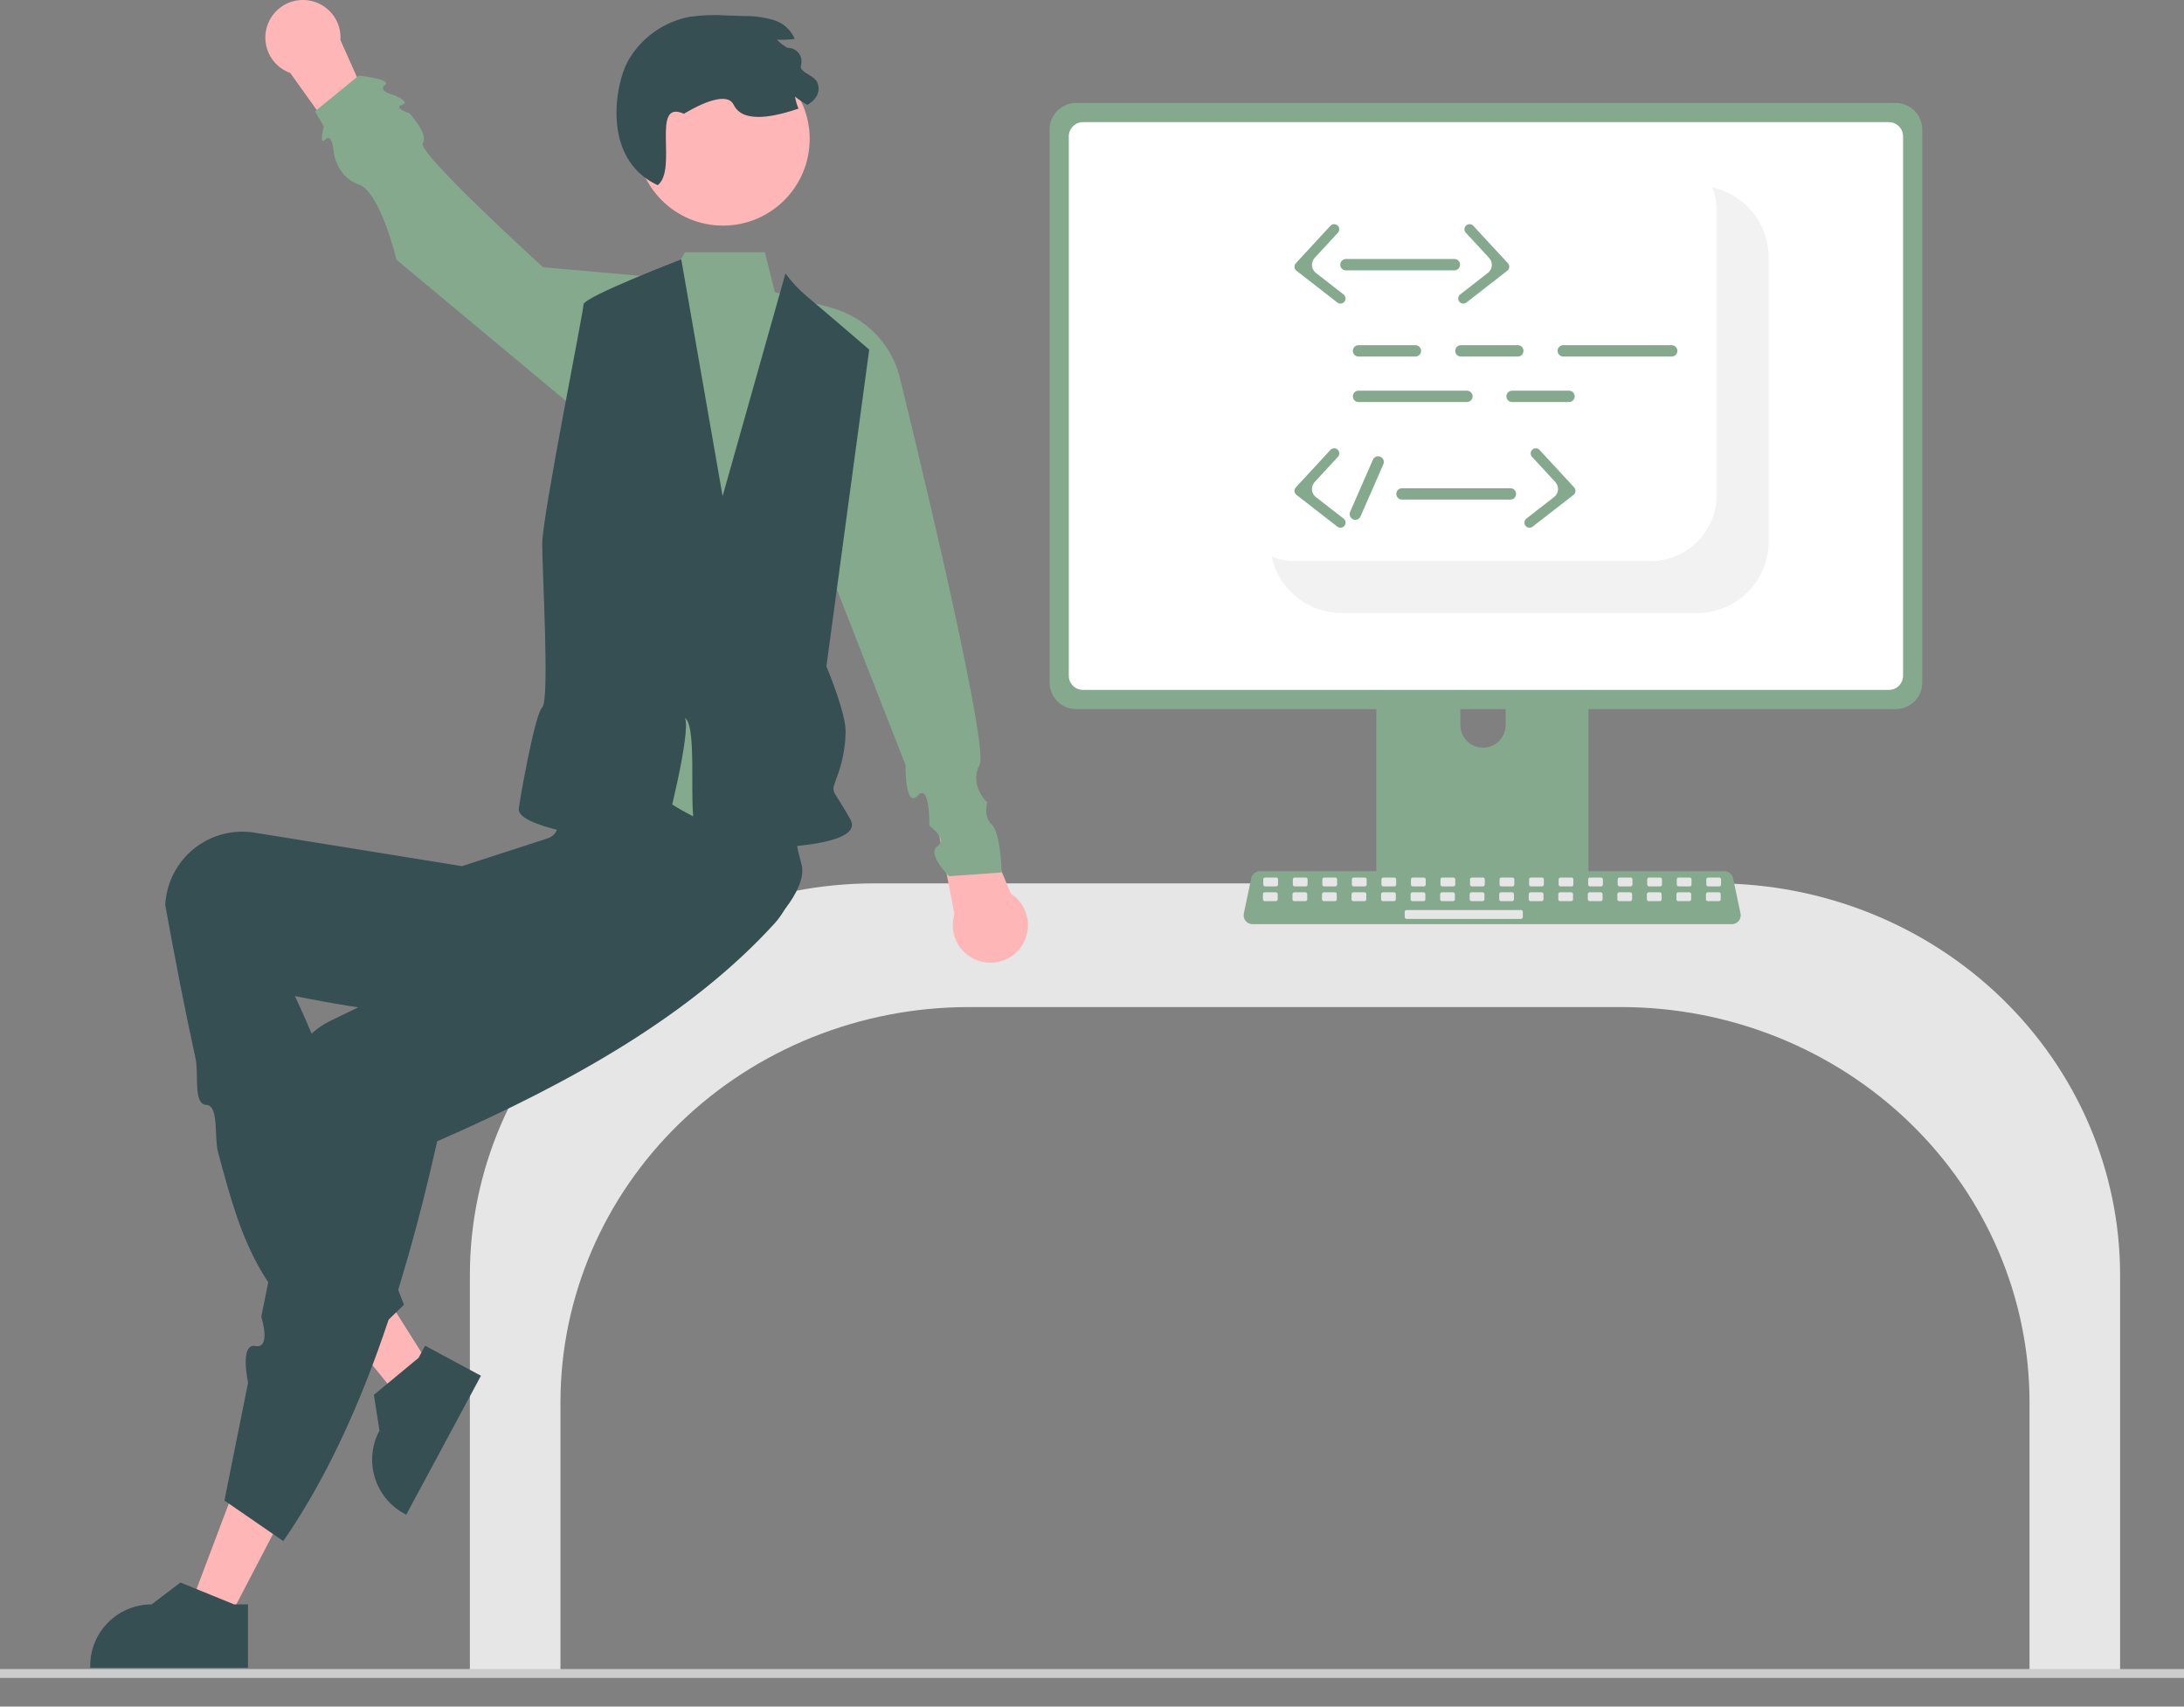<svg width="581" height="454" viewBox="0 0 581 454" fill="none" xmlns="http://www.w3.org/2000/svg">
<rect x="0" y="0" width="581" height="454" fill="#808080" stroke="none"/>
<g clip-path="url(#clip0_9_2)">
<path d="M164.469 157.098L152.295 212.779L205.469 230.098L197.65 157.098H164.469Z" fill="#FFB6B6"/>
<path d="M539.904 446H564V339.078C563.968 311.485 552.628 285.03 532.469 265.518C512.31 246.007 484.978 235.031 456.469 235H232.531C204.022 235.031 176.689 246.007 156.531 265.518C136.372 285.03 125.032 311.485 125 339.078V446H149.096V372.955C149.128 345.104 160.573 318.404 180.919 298.71C201.266 279.017 228.852 267.94 257.626 267.908H431.373C460.148 267.94 487.734 279.017 508.081 298.71C528.427 318.404 539.872 345.104 539.904 372.955V446Z" fill="#E6E6E6"/>
<path d="M419.849 153.13H368.843C368.121 153.131 367.43 153.419 366.92 153.929C366.411 154.44 366.125 155.133 366.126 155.854V236.428H422.573V155.854C422.573 155.496 422.503 155.142 422.366 154.811C422.229 154.481 422.028 154.18 421.775 153.927C421.522 153.674 421.222 153.474 420.891 153.337C420.561 153.2 420.206 153.13 419.849 153.13ZM394.517 198.911C392.922 198.904 391.395 198.267 390.267 197.139C389.139 196.011 388.502 194.483 388.495 192.888V183.595C388.497 181.999 389.132 180.469 390.261 179.341C391.391 178.213 392.921 177.579 394.517 177.579C396.113 177.579 397.644 178.213 398.773 179.341C399.903 180.469 400.538 181.999 400.54 183.595V192.888C400.533 194.483 399.896 196.011 398.768 197.139C397.64 198.267 396.112 198.904 394.517 198.911Z" fill="#84A98C"/>
<path d="M504.309 27.385H286.28C284.407 27.388 282.611 28.134 281.287 29.458C279.962 30.783 279.217 32.578 279.214 34.452V181.579C279.216 183.452 279.961 185.249 281.285 186.573C282.61 187.898 284.407 188.643 286.28 188.645H504.309C506.183 188.643 507.979 187.898 509.304 186.573C510.629 185.249 511.374 183.452 511.376 181.579V34.452C511.373 32.578 510.627 30.783 509.303 29.458C507.978 28.134 506.182 27.388 504.309 27.385Z" fill="#84A98C"/>
<path d="M502.489 32.489H288.102C287.099 32.492 286.138 32.891 285.429 33.601C284.721 34.311 284.323 35.273 284.323 36.276V179.756C284.324 180.758 284.723 181.718 285.432 182.427C286.14 183.135 287.1 183.534 288.102 183.536H502.489C503.491 183.534 504.451 183.135 505.16 182.427C505.868 181.718 506.267 180.758 506.268 179.756V36.276C506.268 35.273 505.87 34.311 505.162 33.601C504.454 32.891 503.492 32.492 502.489 32.489Z" fill="white"/>
<path d="M365.951 233.851V241.625C365.951 242.027 366.112 242.413 366.397 242.698C366.681 242.983 367.068 243.144 367.47 243.144H421.228C421.631 243.142 422.016 242.982 422.301 242.697C422.585 242.412 422.746 242.027 422.748 241.625V233.851H365.951Z" fill="#84A98C"/>
<path d="M460.73 245.849H333.181C332.832 245.849 332.488 245.771 332.172 245.621C331.857 245.471 331.579 245.253 331.359 244.981C331.139 244.71 330.983 244.394 330.901 244.054C330.819 243.715 330.813 243.361 330.885 243.02L332.865 233.62C332.977 233.094 333.266 232.623 333.684 232.284C334.102 231.945 334.622 231.759 335.16 231.757H458.752C459.289 231.759 459.81 231.945 460.228 232.284C460.645 232.623 460.935 233.094 461.047 233.62L463.026 243.02C463.098 243.361 463.093 243.715 463.011 244.054C462.929 244.394 462.772 244.71 462.552 244.981C462.332 245.253 462.055 245.471 461.739 245.621C461.424 245.771 461.079 245.849 460.73 245.849Z" fill="#84A98C"/>
<path d="M339.506 233.45H336.554C336.284 233.45 336.066 233.668 336.066 233.938V235.318C336.066 235.588 336.284 235.807 336.554 235.807H339.506C339.776 235.807 339.994 235.588 339.994 235.318V233.938C339.994 233.668 339.776 233.45 339.506 233.45Z" fill="#E6E6E6"/>
<path d="M347.363 233.45H344.411C344.141 233.45 343.923 233.668 343.923 233.938V235.318C343.923 235.588 344.141 235.807 344.411 235.807H347.363C347.633 235.807 347.851 235.588 347.851 235.318V233.938C347.851 233.668 347.633 233.45 347.363 233.45Z" fill="#E6E6E6"/>
<path d="M355.22 233.45H352.268C351.998 233.45 351.779 233.668 351.779 233.938V235.318C351.779 235.588 351.998 235.807 352.268 235.807H355.22C355.489 235.807 355.708 235.588 355.708 235.318V233.938C355.708 233.668 355.489 233.45 355.22 233.45Z" fill="#E6E6E6"/>
<path d="M363.076 233.45H360.124C359.855 233.45 359.636 233.668 359.636 233.938V235.318C359.636 235.588 359.855 235.807 360.124 235.807H363.076C363.346 235.807 363.565 235.588 363.565 235.318V233.938C363.565 233.668 363.346 233.45 363.076 233.45Z" fill="#E6E6E6"/>
<path d="M370.933 233.45H367.981C367.712 233.45 367.493 233.668 367.493 233.938V235.318C367.493 235.588 367.712 235.807 367.981 235.807H370.933C371.203 235.807 371.421 235.588 371.421 235.318V233.938C371.421 233.668 371.203 233.45 370.933 233.45Z" fill="#E6E6E6"/>
<path d="M378.79 233.45H375.838C375.568 233.45 375.35 233.668 375.35 233.938V235.318C375.35 235.588 375.568 235.807 375.838 235.807H378.79C379.06 235.807 379.278 235.588 379.278 235.318V233.938C379.278 233.668 379.06 233.45 378.79 233.45Z" fill="#E6E6E6"/>
<path d="M386.647 233.45H383.695C383.425 233.45 383.207 233.668 383.207 233.938V235.318C383.207 235.588 383.425 235.807 383.695 235.807H386.647C386.916 235.807 387.135 235.588 387.135 235.318V233.938C387.135 233.668 386.916 233.45 386.647 233.45Z" fill="#E6E6E6"/>
<path d="M394.503 233.45H391.551C391.282 233.45 391.063 233.668 391.063 233.938V235.318C391.063 235.588 391.282 235.807 391.551 235.807H394.503C394.773 235.807 394.992 235.588 394.992 235.318V233.938C394.992 233.668 394.773 233.45 394.503 233.45Z" fill="#E6E6E6"/>
<path d="M402.36 233.45H399.408C399.139 233.45 398.92 233.668 398.92 233.938V235.318C398.92 235.588 399.139 235.807 399.408 235.807H402.36C402.63 235.807 402.848 235.588 402.848 235.318V233.938C402.848 233.668 402.63 233.45 402.36 233.45Z" fill="#E6E6E6"/>
<path d="M410.217 233.45H407.265C406.995 233.45 406.777 233.668 406.777 233.938V235.318C406.777 235.588 406.995 235.807 407.265 235.807H410.217C410.487 235.807 410.705 235.588 410.705 235.318V233.938C410.705 233.668 410.487 233.45 410.217 233.45Z" fill="#E6E6E6"/>
<path d="M418.074 233.45H415.122C414.852 233.45 414.634 233.668 414.634 233.938V235.318C414.634 235.588 414.852 235.807 415.122 235.807H418.074C418.343 235.807 418.562 235.588 418.562 235.318V233.938C418.562 233.668 418.343 233.45 418.074 233.45Z" fill="#E6E6E6"/>
<path d="M425.931 233.45H422.979C422.709 233.45 422.49 233.668 422.49 233.938V235.318C422.49 235.588 422.709 235.807 422.979 235.807H425.931C426.2 235.807 426.419 235.588 426.419 235.318V233.938C426.419 233.668 426.2 233.45 425.931 233.45Z" fill="#E6E6E6"/>
<path d="M433.787 233.45H430.835C430.566 233.45 430.347 233.668 430.347 233.938V235.318C430.347 235.588 430.566 235.807 430.835 235.807H433.787C434.057 235.807 434.275 235.588 434.275 235.318V233.938C434.275 233.668 434.057 233.45 433.787 233.45Z" fill="#E6E6E6"/>
<path d="M441.644 233.45H438.692C438.422 233.45 438.204 233.668 438.204 233.938V235.318C438.204 235.588 438.422 235.807 438.692 235.807H441.644C441.914 235.807 442.132 235.588 442.132 235.318V233.938C442.132 233.668 441.914 233.45 441.644 233.45Z" fill="#E6E6E6"/>
<path d="M449.501 233.45H446.549C446.279 233.45 446.061 233.668 446.061 233.938V235.318C446.061 235.588 446.279 235.807 446.549 235.807H449.501C449.77 235.807 449.989 235.588 449.989 235.318V233.938C449.989 233.668 449.77 233.45 449.501 233.45Z" fill="#E6E6E6"/>
<path d="M457.358 233.45H454.406C454.136 233.45 453.917 233.668 453.917 233.938V235.318C453.917 235.588 454.136 235.807 454.406 235.807H457.358C457.627 235.807 457.846 235.588 457.846 235.318V233.938C457.846 233.668 457.627 233.45 457.358 233.45Z" fill="#E6E6E6"/>
<path d="M339.413 237.378H336.461C336.192 237.378 335.973 237.597 335.973 237.866V239.247C335.973 239.516 336.192 239.735 336.461 239.735H339.413C339.683 239.735 339.902 239.516 339.902 239.247V237.866C339.902 237.597 339.683 237.378 339.413 237.378Z" fill="#E6E6E6"/>
<path d="M347.27 237.378H344.318C344.048 237.378 343.83 237.597 343.83 237.866V239.247C343.83 239.516 344.048 239.735 344.318 239.735H347.27C347.54 239.735 347.758 239.516 347.758 239.247V237.866C347.758 237.597 347.54 237.378 347.27 237.378Z" fill="#E6E6E6"/>
<path d="M355.127 237.378H352.175C351.905 237.378 351.687 237.597 351.687 237.866V239.247C351.687 239.516 351.905 239.735 352.175 239.735H355.127C355.396 239.735 355.615 239.516 355.615 239.247V237.866C355.615 237.597 355.396 237.378 355.127 237.378Z" fill="#E6E6E6"/>
<path d="M362.984 237.378H360.032C359.762 237.378 359.543 237.597 359.543 237.866V239.247C359.543 239.516 359.762 239.735 360.032 239.735H362.984C363.253 239.735 363.472 239.516 363.472 239.247V237.866C363.472 237.597 363.253 237.378 362.984 237.378Z" fill="#E6E6E6"/>
<path d="M370.84 237.378H367.888C367.619 237.378 367.4 237.597 367.4 237.866V239.247C367.4 239.516 367.619 239.735 367.888 239.735H370.84C371.11 239.735 371.329 239.516 371.329 239.247V237.866C371.329 237.597 371.11 237.378 370.84 237.378Z" fill="#E6E6E6"/>
<path d="M378.697 237.378H375.745C375.476 237.378 375.257 237.597 375.257 237.866V239.247C375.257 239.516 375.476 239.735 375.745 239.735H378.697C378.967 239.735 379.185 239.516 379.185 239.247V237.866C379.185 237.597 378.967 237.378 378.697 237.378Z" fill="#E6E6E6"/>
<path d="M386.554 237.378H383.602C383.332 237.378 383.114 237.597 383.114 237.866V239.247C383.114 239.516 383.332 239.735 383.602 239.735H386.554C386.823 239.735 387.042 239.516 387.042 239.247V237.866C387.042 237.597 386.823 237.378 386.554 237.378Z" fill="#E6E6E6"/>
<path d="M394.411 237.378H391.459C391.189 237.378 390.97 237.597 390.97 237.866V239.247C390.97 239.516 391.189 239.735 391.459 239.735H394.411C394.68 239.735 394.899 239.516 394.899 239.247V237.866C394.899 237.597 394.68 237.378 394.411 237.378Z" fill="#E6E6E6"/>
<path d="M402.267 237.378H399.315C399.046 237.378 398.827 237.597 398.827 237.866V239.247C398.827 239.516 399.046 239.735 399.315 239.735H402.267C402.537 239.735 402.756 239.516 402.756 239.247V237.866C402.756 237.597 402.537 237.378 402.267 237.378Z" fill="#E6E6E6"/>
<path d="M410.124 237.378H407.172C406.903 237.378 406.684 237.597 406.684 237.866V239.247C406.684 239.516 406.903 239.735 407.172 239.735H410.124C410.394 239.735 410.612 239.516 410.612 239.247V237.866C410.612 237.597 410.394 237.378 410.124 237.378Z" fill="#E6E6E6"/>
<path d="M417.981 237.378H415.029C414.759 237.378 414.541 237.597 414.541 237.866V239.247C414.541 239.516 414.759 239.735 415.029 239.735H417.981C418.251 239.735 418.469 239.516 418.469 239.247V237.866C418.469 237.597 418.251 237.378 417.981 237.378Z" fill="#E6E6E6"/>
<path d="M425.838 237.378H422.886C422.616 237.378 422.398 237.597 422.398 237.866V239.247C422.398 239.516 422.616 239.735 422.886 239.735H425.838C426.107 239.735 426.326 239.516 426.326 239.247V237.866C426.326 237.597 426.107 237.378 425.838 237.378Z" fill="#E6E6E6"/>
<path d="M433.694 237.378H430.742C430.473 237.378 430.254 237.597 430.254 237.866V239.247C430.254 239.516 430.473 239.735 430.742 239.735H433.694C433.964 239.735 434.183 239.516 434.183 239.247V237.866C434.183 237.597 433.964 237.378 433.694 237.378Z" fill="#E6E6E6"/>
<path d="M441.551 237.378H438.599C438.33 237.378 438.111 237.597 438.111 237.866V239.247C438.111 239.516 438.33 239.735 438.599 239.735H441.551C441.821 239.735 442.039 239.516 442.039 239.247V237.866C442.039 237.597 441.821 237.378 441.551 237.378Z" fill="#E6E6E6"/>
<path d="M449.408 237.378H446.456C446.186 237.378 445.968 237.597 445.968 237.866V239.247C445.968 239.516 446.186 239.735 446.456 239.735H449.408C449.678 239.735 449.896 239.516 449.896 239.247V237.866C449.896 237.597 449.678 237.378 449.408 237.378Z" fill="#E6E6E6"/>
<path d="M457.265 237.378H454.313C454.043 237.378 453.825 237.597 453.825 237.866V239.247C453.825 239.516 454.043 239.735 454.313 239.735H457.265C457.534 239.735 457.753 239.516 457.753 239.247V237.866C457.753 237.597 457.534 237.378 457.265 237.378Z" fill="#E6E6E6"/>
<path d="M404.624 242.092H374.174C373.904 242.092 373.686 242.311 373.686 242.58V243.961C373.686 244.231 373.904 244.449 374.174 244.449H404.624C404.894 244.449 405.113 244.231 405.113 243.961V242.58C405.113 242.311 404.894 242.092 404.624 242.092Z" fill="#E6E6E6"/>
<path d="M470.523 68.508V144.028C470.522 149.085 468.513 153.935 464.937 157.511C461.361 161.088 456.511 163.097 451.453 163.098H356.933C353.212 163.098 349.572 162.011 346.461 159.97C343.35 157.928 340.903 155.022 339.423 151.608C338.927 150.479 338.549 149.303 338.293 148.098C340.302 148.875 342.439 149.272 344.593 149.268H439.113C443.774 149.261 448.241 147.407 451.537 144.111C454.832 140.816 456.687 136.348 456.693 131.688V56.168C456.697 54.013 456.3 51.877 455.523 49.868C456.729 50.123 457.905 50.502 459.033 50.998C462.447 52.478 465.354 54.924 467.395 58.035C469.437 61.146 470.524 64.787 470.523 68.508Z" fill="#F2F2F2"/>
<path d="M117.897 368.973L108.522 374.778L80.903 340.828L94.739 332.262L117.897 368.973Z" fill="#FFB6B6"/>
<path d="M91.635 362.442L107.469 347.098C95.705 318.069 94.765 300.076 78.457 264.967C117.15 272.881 144.813 272.4 176.813 265.304C187.646 262.94 215.598 241.348 213.3 230.277C213.193 229.76 213.066 229.247 212.919 228.739C209.485 217.028 211.903 199.094 204.469 186.098C190.714 180.912 169.816 198.423 153.469 209.098C145.586 214.245 151.356 221.259 145.469 223.098L122.9 230.424L67.527 221.481C64.851 221.075 62.121 221.203 59.495 221.858C56.868 222.512 54.398 223.679 52.224 225.293C50.051 226.907 48.219 228.935 46.834 231.26C45.448 233.585 44.536 236.161 44.151 238.84C44.057 239.441 43.989 240.046 43.947 240.653C46.495 254.757 49.151 268.49 52.01 281.527C52.933 285.735 51.375 293.802 54.846 293.922C58.317 294.042 56.919 302.386 58 306.465C64.654 331.579 68.863 343.733 91.635 362.442Z" fill="#354F52"/>
<path d="M61.329 429.745L51.562 424.647L67.015 383.711L81.43 391.235L61.329 429.745Z" fill="#FFB6B6"/>
<path d="M59.701 399.184L75.362 409.967C94.557 382.207 107.02 345.113 116.301 303.607C152.44 287.842 184.062 269.806 206.098 245.613C209.717 241.557 211.614 236.252 211.389 230.821C211.163 225.39 208.832 220.26 204.889 216.518C204.503 216.157 204.104 215.811 203.693 215.48C194.148 207.877 172.95 212.251 159.401 205.897L135.197 239.396L137.979 247.199L129.559 251.298L122.45 254.759L114.312 258.721L87.633 271.708C85.215 272.917 83.059 274.593 81.292 276.639C79.524 278.685 78.179 281.061 77.334 283.629C76.489 286.198 76.161 288.908 76.369 291.604C76.576 294.3 77.316 296.928 78.544 299.337C78.814 299.883 79.107 300.416 79.422 300.937L69.514 350.297C69.514 350.297 72.24 358.89 67.951 358.086C63.661 357.282 65.998 367.811 65.998 367.811L59.701 399.184Z" fill="#354F52"/>
<path d="M268.892 237.703L257.469 210.098L248.469 215.098L253.904 243.18C253.36 244.959 253.322 246.855 253.796 248.654C254.27 250.453 255.237 252.084 256.587 253.364C257.937 254.644 259.618 255.522 261.439 255.899C263.261 256.277 265.152 256.138 266.9 255.5C268.647 254.861 270.182 253.748 271.331 252.285C272.481 250.822 273.2 249.067 273.407 247.218C273.614 245.369 273.301 243.499 272.503 241.818C271.705 240.138 270.455 238.713 268.892 237.703Z" fill="#FFB6B6"/>
<path d="M77.208 19.407L94.589 43.706L102.222 36.797L90.565 10.677C90.692 8.821 90.299 6.966 89.43 5.321C88.561 3.676 87.25 2.306 85.644 1.366C84.039 0.425 82.204 -0.05 80.344 -0.004C78.484 0.041 76.673 0.604 75.116 1.622C73.558 2.64 72.316 4.072 71.528 5.758C70.74 7.443 70.437 9.315 70.655 11.162C70.872 13.01 71.6 14.761 72.758 16.217C73.916 17.674 75.457 18.778 77.208 19.407Z" fill="#FFB6B6"/>
<path d="M155.697 173.421C144.423 190.907 185.725 229.007 207.469 220.098C211.276 218.538 224.373 213.385 215.421 206.241C206.469 199.098 216.459 207.092 216.695 202.442C216.853 199.333 214.446 192.513 216.957 192.805C219.469 193.098 220.91 185.834 215.44 183.984C213.538 183.305 211.87 182.097 210.63 180.503C209.39 178.909 208.63 176.994 208.44 174.984C207.917 155.817 214.408 135.806 214.408 135.806L240.906 203.541C240.906 203.541 240.71 215.26 244.089 211.679C247.469 208.098 247.223 219.688 247.223 219.688C247.223 219.688 252.247 223.195 249.358 225.146C246.469 227.098 252.469 233.098 252.469 233.098L266.469 232.098C266.469 232.098 266.249 221.698 263.859 219.398C261.469 217.098 262.643 213.479 262.643 213.479C262.643 213.479 257.714 208.895 260.592 203.496C263.469 198.098 239.64 101.535 239.64 101.535C238.686 96.889 236.465 92.597 233.224 89.135C229.983 85.672 225.847 83.173 221.275 81.914L206.154 77.751L203.469 67.098H182.177L178.469 74.098L144.469 71.098C144.469 71.098 110.826 40.488 112.469 38.098C114.111 35.708 108.896 30.112 108.896 30.112C108.896 30.112 104.442 28.654 106.955 27.876C109.469 27.098 104.718 25.298 104.718 25.298C104.718 25.298 100.318 24.142 102.394 22.62C104.469 21.098 95.469 20.098 95.469 20.098L83.791 29.625L86.151 33.627C86.151 33.627 84.713 39.077 86.591 37.087C88.469 35.098 88.822 40.871 88.822 40.871C88.822 40.871 89.781 47.193 95.469 49.098C101.156 51.002 105.469 69.098 105.469 69.098L153.469 109.098C146.158 117.489 147.898 126.264 154.374 135.239L155.697 173.421Z" fill="#84A98C"/>
<path d="M192.343 60.02C205.076 60.02 215.398 49.697 215.398 36.964C215.398 24.23 205.076 13.908 192.343 13.908C179.609 13.908 169.287 24.23 169.287 36.964C169.287 49.697 179.609 60.02 192.343 60.02Z" fill="#FFB6B6"/>
<path d="M-52 445.19C-52.001 445.505 -51.877 445.807 -51.655 446.03C-51.433 446.253 -51.132 446.379 -50.817 446.38H664.48C664.796 446.38 665.098 446.255 665.322 446.031C665.545 445.808 665.67 445.506 665.67 445.19C665.67 444.874 665.545 444.572 665.322 444.349C665.098 444.125 664.796 444 664.48 444H-50.81C-50.966 444 -51.12 444.03 -51.264 444.089C-51.408 444.148 -51.539 444.235 -51.65 444.345C-51.761 444.455 -51.848 444.585 -51.908 444.729C-51.968 444.873 -51.999 445.027 -52 445.183L-52 445.19Z" fill="#CCCCCC"/>
<path d="M376.535 94.85H361.403C361.001 94.85 360.616 94.69 360.333 94.406C360.049 94.123 359.89 93.738 359.89 93.336C359.89 92.935 360.049 92.55 360.333 92.266C360.616 91.983 361.001 91.823 361.403 91.823H376.535C376.936 91.823 377.321 91.983 377.605 92.266C377.889 92.55 378.048 92.935 378.048 93.336C378.048 93.738 377.889 94.123 377.605 94.406C377.321 94.69 376.936 94.85 376.535 94.85Z" fill="#84A98C"/>
<path d="M403.772 94.85H388.64C388.442 94.85 388.245 94.81 388.061 94.734C387.878 94.658 387.711 94.547 387.57 94.406C387.43 94.266 387.318 94.099 387.242 93.915C387.166 93.732 387.127 93.535 387.127 93.336C387.127 93.138 387.166 92.941 387.242 92.757C387.318 92.574 387.43 92.407 387.57 92.266C387.711 92.126 387.878 92.014 388.061 91.938C388.245 91.862 388.442 91.823 388.64 91.823H403.772C403.971 91.823 404.168 91.862 404.352 91.938C404.535 92.014 404.702 92.126 404.842 92.266C404.983 92.407 405.094 92.574 405.17 92.757C405.247 92.941 405.286 93.138 405.286 93.336C405.286 93.535 405.247 93.732 405.17 93.915C405.094 94.099 404.983 94.266 404.842 94.406C404.702 94.547 404.535 94.658 404.352 94.734C404.168 94.81 403.971 94.85 403.772 94.85Z" fill="#84A98C"/>
<path d="M417.391 106.955H402.259C402.061 106.955 401.864 106.916 401.68 106.84C401.497 106.764 401.33 106.652 401.189 106.512C401.049 106.371 400.937 106.205 400.861 106.021C400.785 105.837 400.746 105.641 400.746 105.442C400.746 105.243 400.785 105.046 400.861 104.863C400.937 104.679 401.049 104.512 401.189 104.372C401.33 104.231 401.497 104.12 401.68 104.044C401.864 103.968 402.061 103.929 402.259 103.929H417.391C417.59 103.929 417.787 103.968 417.97 104.044C418.154 104.12 418.321 104.231 418.461 104.372C418.602 104.512 418.713 104.679 418.789 104.863C418.865 105.046 418.905 105.243 418.905 105.442C418.905 105.641 418.865 105.837 418.789 106.021C418.713 106.205 418.602 106.371 418.461 106.512C418.321 106.652 418.154 106.764 417.97 106.84C417.787 106.916 417.59 106.955 417.391 106.955Z" fill="#84A98C"/>
<path d="M390.237 106.955H361.403C361.001 106.955 360.616 106.796 360.333 106.512C360.049 106.228 359.89 105.843 359.89 105.442C359.89 105.041 360.049 104.656 360.333 104.372C360.616 104.088 361.001 103.929 361.403 103.929H390.237C390.639 103.929 391.023 104.088 391.307 104.372C391.591 104.656 391.75 105.041 391.75 105.442C391.75 105.843 391.591 106.228 391.307 106.512C391.023 106.796 390.639 106.955 390.237 106.955Z" fill="#84A98C"/>
<path d="M444.713 94.85H415.878C415.477 94.85 415.092 94.69 414.808 94.406C414.524 94.123 414.365 93.738 414.365 93.336C414.365 92.935 414.524 92.55 414.808 92.266C415.092 91.983 415.477 91.823 415.878 91.823H444.713C444.911 91.823 445.108 91.862 445.292 91.938C445.475 92.014 445.642 92.126 445.783 92.266C445.923 92.407 446.035 92.574 446.111 92.757C446.187 92.941 446.226 93.138 446.226 93.336C446.226 93.535 446.187 93.732 446.111 93.915C446.035 94.099 445.923 94.266 445.783 94.406C445.642 94.547 445.475 94.658 445.292 94.734C445.108 94.81 444.911 94.85 444.713 94.85Z" fill="#84A98C"/>
<path d="M386.894 71.925H358.06C357.861 71.926 357.664 71.887 357.48 71.811C357.296 71.736 357.128 71.624 356.988 71.484C356.847 71.343 356.735 71.176 356.659 70.992C356.582 70.808 356.543 70.611 356.543 70.412C356.543 70.213 356.582 70.016 356.659 69.832C356.735 69.648 356.847 69.481 356.988 69.341C357.128 69.2 357.296 69.089 357.48 69.013C357.664 68.937 357.861 68.899 358.06 68.899H386.894C387.296 68.899 387.681 69.058 387.964 69.342C388.248 69.626 388.408 70.011 388.408 70.412C388.408 70.814 388.248 71.198 387.964 71.482C387.681 71.766 387.296 71.925 386.894 71.925Z" fill="#84A98C"/>
<path d="M389.265 80.766C388.983 80.766 388.707 80.678 388.477 80.514C388.248 80.35 388.075 80.118 387.983 79.851C387.891 79.584 387.885 79.295 387.966 79.024C388.047 78.753 388.21 78.515 388.433 78.341L395.816 72.602C396.113 72.372 396.358 72.082 396.537 71.751C396.716 71.421 396.824 71.057 396.855 70.682C396.886 70.308 396.839 69.931 396.716 69.576C396.594 69.221 396.399 68.894 396.144 68.618L389.946 61.908C389.825 61.777 389.731 61.624 389.669 61.457C389.608 61.29 389.58 61.113 389.587 60.935C389.594 60.757 389.636 60.582 389.71 60.421C389.785 60.259 389.89 60.114 390.021 59.993C390.152 59.872 390.305 59.778 390.472 59.717C390.639 59.655 390.816 59.627 390.994 59.634C391.172 59.641 391.347 59.683 391.508 59.758C391.67 59.832 391.815 59.938 391.936 60.068L401.141 70.033C401.268 70.171 401.366 70.334 401.427 70.511C401.488 70.689 401.512 70.877 401.496 71.064C401.481 71.251 401.427 71.433 401.338 71.598C401.248 71.763 401.126 71.908 400.978 72.023L390.096 80.481C389.859 80.666 389.566 80.766 389.265 80.766Z" fill="#84A98C"/>
<path d="M356.601 80.766C356.884 80.766 357.159 80.678 357.389 80.514C357.619 80.35 357.792 80.118 357.883 79.851C357.975 79.584 357.981 79.295 357.9 79.024C357.82 78.753 357.656 78.515 357.433 78.341L350.05 72.602C349.753 72.372 349.508 72.082 349.329 71.751C349.15 71.421 349.042 71.057 349.011 70.682C348.98 70.308 349.028 69.931 349.15 69.576C349.272 69.221 349.467 68.894 349.722 68.618L355.921 61.908C356.042 61.777 356.135 61.624 356.197 61.457C356.259 61.29 356.287 61.113 356.28 60.935C356.273 60.757 356.231 60.582 356.156 60.421C356.082 60.259 355.976 60.114 355.845 59.993C355.715 59.872 355.562 59.778 355.395 59.717C355.228 59.655 355.05 59.627 354.872 59.634C354.694 59.641 354.52 59.683 354.358 59.758C354.197 59.832 354.051 59.938 353.931 60.068L344.725 70.033C344.598 70.171 344.501 70.334 344.439 70.511C344.378 70.689 344.355 70.877 344.37 71.064C344.385 71.251 344.439 71.433 344.529 71.598C344.618 71.763 344.741 71.908 344.889 72.023L355.77 80.481C356.007 80.666 356.3 80.766 356.601 80.766Z" fill="#84A98C"/>
<path d="M401.801 132.906H372.966C372.565 132.906 372.18 132.746 371.896 132.462C371.613 132.179 371.453 131.794 371.453 131.392C371.453 130.991 371.613 130.606 371.896 130.322C372.18 130.038 372.565 129.879 372.966 129.879H401.801C402.202 129.879 402.587 130.038 402.871 130.322C403.155 130.606 403.314 130.991 403.314 131.392C403.314 131.794 403.155 132.179 402.871 132.462C402.587 132.746 402.202 132.906 401.801 132.906Z" fill="#84A98C"/>
<path d="M406.882 140.391C406.599 140.391 406.324 140.303 406.094 140.139C405.864 139.975 405.691 139.743 405.599 139.476C405.508 139.209 405.502 138.92 405.582 138.649C405.663 138.378 405.826 138.14 406.049 137.966L413.433 132.227C413.729 131.996 413.975 131.707 414.154 131.376C414.333 131.046 414.441 130.682 414.472 130.307C414.503 129.933 414.455 129.556 414.333 129.201C414.21 128.845 414.016 128.519 413.761 128.243L407.562 121.533C407.441 121.402 407.347 121.249 407.286 121.082C407.224 120.915 407.196 120.738 407.203 120.56C407.21 120.382 407.252 120.207 407.327 120.046C407.401 119.884 407.507 119.739 407.637 119.618C407.768 119.497 407.921 119.403 408.088 119.342C408.255 119.28 408.433 119.252 408.61 119.259C408.788 119.266 408.963 119.308 409.125 119.382C409.286 119.457 409.431 119.563 409.552 119.693L418.757 129.658C418.885 129.796 418.982 129.959 419.043 130.136C419.105 130.314 419.128 130.502 419.113 130.689C419.097 130.876 419.043 131.058 418.954 131.223C418.865 131.388 418.742 131.533 418.594 131.648L407.713 140.106C407.475 140.291 407.183 140.391 406.882 140.391Z" fill="#84A98C"/>
<path d="M356.601 140.391C356.884 140.391 357.159 140.303 357.389 140.139C357.619 139.975 357.792 139.743 357.883 139.476C357.975 139.209 357.981 138.92 357.9 138.649C357.82 138.378 357.656 138.14 357.433 137.966L350.05 132.227C349.753 131.996 349.508 131.707 349.329 131.376C349.15 131.046 349.042 130.682 349.011 130.307C348.98 129.933 349.028 129.556 349.15 129.201C349.272 128.845 349.467 128.519 349.722 128.243L355.921 121.533C356.165 121.269 356.294 120.919 356.28 120.56C356.266 120.201 356.109 119.862 355.845 119.618C355.581 119.374 355.231 119.245 354.872 119.259C354.513 119.273 354.174 119.429 353.931 119.693L344.725 129.658C344.598 129.796 344.501 129.959 344.439 130.136C344.378 130.314 344.355 130.502 344.37 130.689C344.385 130.876 344.439 131.058 344.529 131.223C344.618 131.388 344.741 131.533 344.889 131.648L355.77 140.106C356.007 140.291 356.3 140.391 356.601 140.391Z" fill="#84A98C"/>
<path d="M359.174 136.151L365.235 122.286C365.397 121.92 365.698 121.633 366.071 121.488C366.443 121.343 366.859 121.352 367.225 121.512C367.592 121.672 367.88 121.971 368.027 122.344C368.174 122.716 368.167 123.131 368.008 123.498L361.947 137.364C361.868 137.547 361.754 137.712 361.611 137.851C361.468 137.99 361.298 138.099 361.113 138.172C360.928 138.245 360.73 138.281 360.53 138.277C360.331 138.273 360.134 138.23 359.952 138.151C359.769 138.071 359.604 137.956 359.466 137.812C359.328 137.668 359.22 137.498 359.148 137.313C359.075 137.127 359.04 136.929 359.045 136.729C359.05 136.53 359.094 136.334 359.174 136.151Z" fill="#84A98C"/>
<path d="M174.963 49.267C180.413 45.007 172.963 26.267 181.963 30.267C181.963 30.267 192.963 23.267 195.173 27.867C197.732 33.193 206.833 30.777 212.423 28.897C211.984 27.876 211.672 26.804 211.493 25.707C212.525 26.52 213.619 27.252 214.763 27.897C215.531 27.487 216.211 26.93 216.763 26.257C217.309 25.633 217.65 24.856 217.741 24.032C217.832 23.208 217.669 22.376 217.273 21.647C216.343 20.217 214.423 19.777 213.293 18.507C213.163 18.328 213.077 18.121 213.045 17.902C213.012 17.683 213.033 17.46 213.106 17.251C213.24 16.74 213.261 16.205 213.165 15.686C213.07 15.166 212.861 14.674 212.553 14.244C212.246 13.814 211.847 13.457 211.386 13.199C210.925 12.941 210.413 12.788 209.886 12.75C209.674 12.757 209.463 12.711 209.273 12.617C208.325 12.036 207.448 11.345 206.663 10.557C207.978 10.62 209.295 10.584 210.603 10.447C210.873 10.417 211.143 10.387 211.413 10.347C210.913 9.174 210.166 8.122 209.222 7.264C208.277 6.406 207.159 5.763 205.943 5.377C203.376 4.601 200.705 4.227 198.023 4.267C196.473 4.217 194.923 4.167 193.383 4.117C190.117 3.885 186.835 3.999 183.593 4.457C180.13 5.089 176.849 6.478 173.985 8.525C171.12 10.571 168.743 13.225 167.023 16.297C163.633 22.447 159.963 42.267 174.963 49.267Z" fill="#354F52"/>
<path d="M226.232 218C229.852 224.46 209.462 226.36 187.372 225.49C186.945 223.854 186.238 222.305 185.282 220.91C182.842 217.37 185.792 193.42 182.232 191C183.842 194.9 177.332 220.82 175.972 224.81C155.992 223.21 137.782 219.58 138.002 215.26C138.062 214 142.232 190 144.252 188.18C146.262 186.36 144.232 152 144.252 144.63C144.262 137.25 155.232 83 155.232 81C155.232 79 181.232 69 181.232 69L192.232 132L208.952 72.76C210.587 74.983 212.476 77.007 214.582 78.79C217.932 81.58 231.232 93 231.232 93L219.842 177.28C219.842 177.28 225.232 190 224.952 195.05C224.844 199.057 224.056 203.017 222.622 206.76C221.002 211.51 221.172 208.96 226.232 218Z" fill="#354F52"/>
<path d="M65.967 443.682L24 443.681V443.15C24.001 434.129 31.314 426.816 40.335 426.816L48.001 421L62.304 426.817L65.967 426.817L65.967 443.682Z" fill="#354F52"/>
<path d="M127.944 365.987L108.07 402.95L107.602 402.698C99.657 398.426 96.679 388.522 100.95 380.576L100.951 380.575L99.459 371.07L111.354 361.227L113.089 358L127.944 365.987Z" fill="#354F52"/>
</g>
<defs>
<clipPath id="clip0_9_2">
<rect width="581" height="454" fill="white"/>
</clipPath>
</defs>
</svg>

